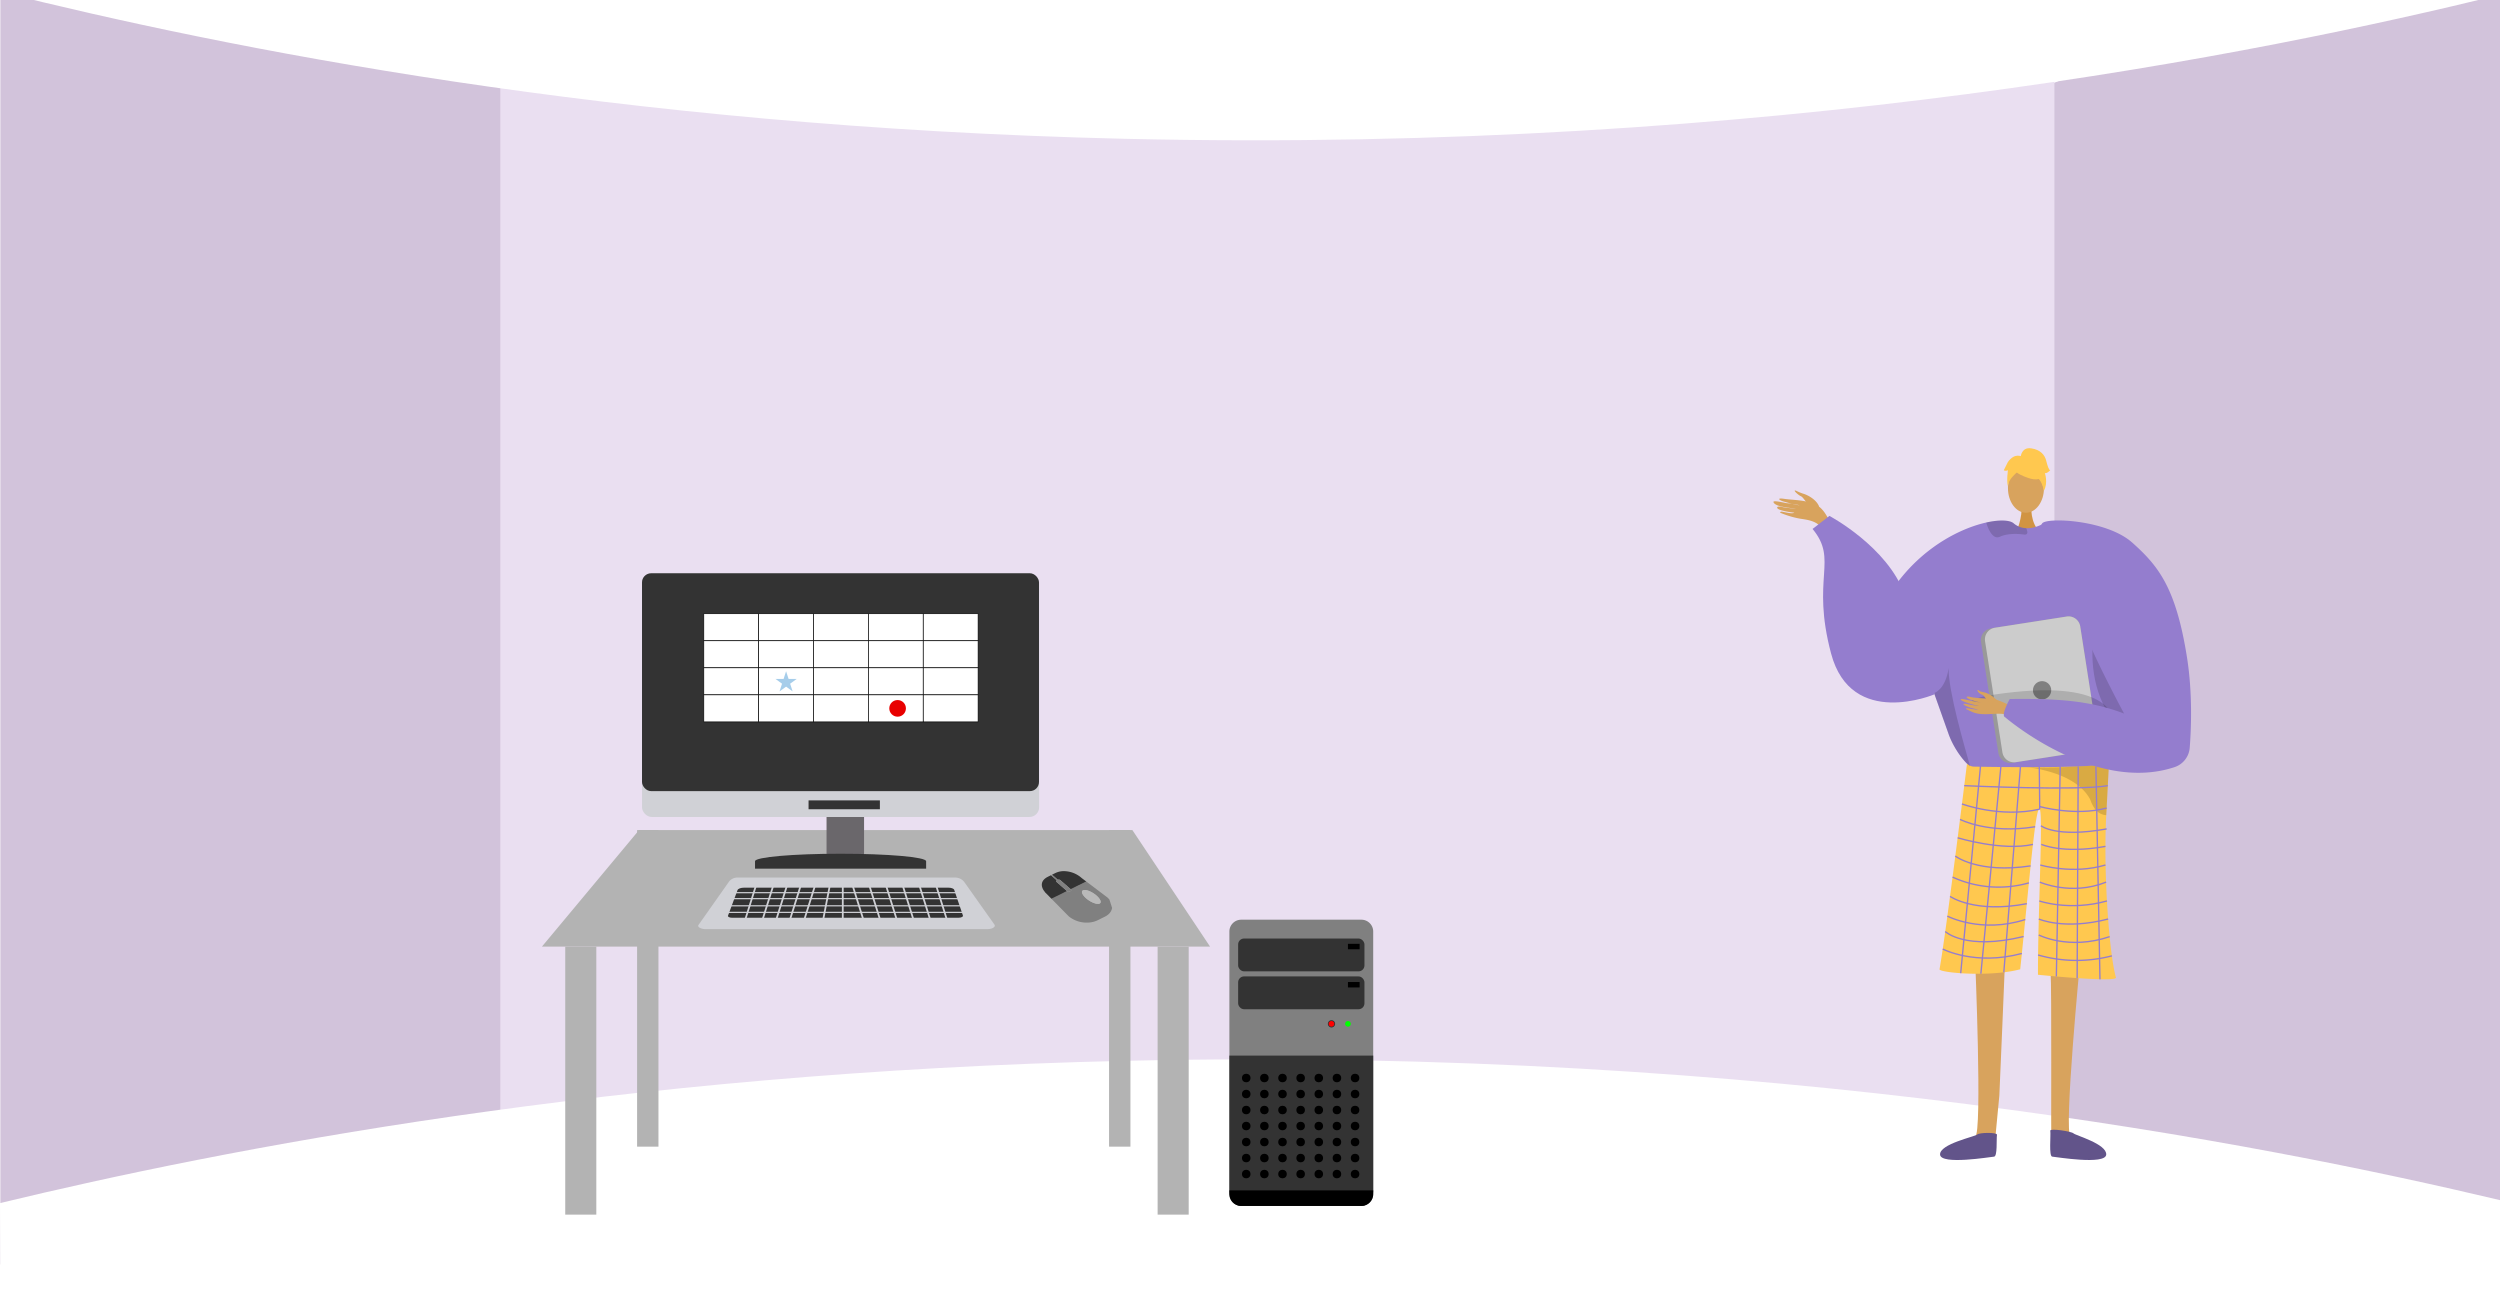 <svg xmlns="http://www.w3.org/2000/svg" xmlns:xlink="http://www.w3.org/1999/xlink" width="1366" height="707.29" viewBox="0 0 1366 707.29"><defs><style>.a,.u{fill:none;}.b{clip-path:url(#a);}.c{fill:#d2c3db;}.d{fill:#eadff1;}.ac,.e{fill:#fff;}.f{fill:#b3b3b3;}.g{fill:#d0d1d6;}.h{fill:#333;}.i,.j{fill:#d8a35d;}.i{fill-rule:evenodd;}.k{fill:#d19442;}.l{fill:#947dce;}.m{fill:#ffc84f;}.n{opacity:0.15;}.o{fill:#62548a;}.p{opacity:0.3;}.q{opacity:0.5;}.r{fill:#999;}.s{fill:#ccc;}.t{fill:gray;}.u{stroke:#947dce;stroke-width:0.747px;}.ac,.u{stroke-miterlimit:10;}.v{fill:#6a676b;}.w{isolation:isolate;}.x{clip-path:url(#b);}.y{fill:#b9b9b9;}.z{fill:#302f30;}.aa{fill:red;}.ab{fill:lime;}.ac{stroke:#000;stroke-width:0.35px;}.ad{fill:#e80000;}.ae{fill:#a6cdea;}</style><clipPath id="a"><rect class="a" width="1366" height="707.29" transform="translate(0 852.603)"/></clipPath><clipPath id="b"><path class="a" d="M576.047,1357.978l-9.11-28.43,33.833-2.33,9.11,28.43Z"/></clipPath></defs><g transform="translate(0 -852.603)"><g class="b"><path class="c" d="M1366,796.834V1555.3l-242.228-67.586-32.991-6.263,1.636-558.092,30.118-25.56Z"/><path class="c" d="M316.3,912.769,300.245,1469.14.2,1543.538V793.485l298.845,93.57Z"/><path class="d" d="M697.978,876.369H273.37v617.384h849.165V876.369Z"/><path class="e" d="M0,848.078c121.657,30.38,335.7,73.888,615,80.372,352.972,8.194,622.429-47.1,751-78.7V787.3H0Z"/><path class="e" d="M0,1509.981c121.657-29.39,335.7-71.48,615-77.753,352.972-7.927,622.429,45.568,751,76.133v47.19L.2,1558.3Z"/><path class="f" d="M661.176,1369.826H296.11l53.062-63.674H618.726Z"/><rect class="f" width="16.98" height="146.451" transform="translate(308.845 1369.826)"/><rect class="f" width="11.674" height="172.982" transform="translate(348.111 1306.152)"/><rect class="f" width="11.674" height="172.982" transform="translate(605.991 1306.152)"/><rect class="f" width="16.98" height="146.451" transform="translate(632.522 1369.826)"/><path class="g" d="M539.814,1360.275H385.2c-1.717,0-4.543-1.062-3.482-2.367l16.692-23.7a5.917,5.917,0,0,1,4.824-2.109H521.554a6.409,6.409,0,0,1,5.213,2.272l16.522,23.313C544.448,1359.165,541.7,1360.275,539.814,1360.275Z"/><path class="h" d="M523.758,1354.056H399.977c-1.373,0-2.421-.528-2.2-1.11l5.22-14.009c.281-.756,1.8-1.311,3.58-1.311H518.218c1.582,0,2.924.5,3.153,1.171l4.784,14.087C526.342,1353.506,525.216,1354.056,523.758,1354.056Z"/><rect class="g" width="129.083" height="0.652" transform="translate(397.419 1340.04)"/><rect class="g" width="129.083" height="0.652" transform="translate(397.419 1343.299)"/><rect class="g" width="129.083" height="0.652" transform="translate(397.419 1347.211)"/><rect class="g" width="129.083" height="0.652" transform="translate(397.419 1350.797)"/><rect class="g" width="0.978" height="21.514" transform="translate(413.052 1334.846) rotate(17.439)"/><rect class="g" width="0.978" height="21.514" transform="translate(422.505 1334.846) rotate(17.439)"/><rect class="g" width="0.978" height="21.514" transform="translate(430.002 1334.846) rotate(17.439)"/><rect class="g" width="0.978" height="21.514" transform="translate(437.499 1334.846) rotate(17.439)"/><rect class="g" width="0.978" height="21.514" transform="translate(445.322 1334.846) rotate(17.439)"/><rect class="g" width="0.978" height="21.514" transform="translate(453.261 1334.602) rotate(10.978)"/><rect class="g" width="0.978" height="21.514" transform="translate(460.004 1334.498)"/><rect class="g" width="0.978" height="21.514" transform="translate(510.587 1335.139) rotate(-17.439)"/><rect class="g" width="0.978" height="21.514" transform="translate(501.46 1335.139) rotate(-17.439)"/><rect class="g" width="0.978" height="21.514" transform="translate(492.333 1335.139) rotate(-17.439)"/><rect class="g" width="0.978" height="21.514" transform="translate(483.206 1335.139) rotate(-17.439)"/><rect class="g" width="0.978" height="21.514" transform="translate(474.079 1335.139) rotate(-17.439)"/><rect class="g" width="0.978" height="21.514" transform="translate(464.952 1335.139) rotate(-17.439)"/><path class="i" d="M993.88,1129.167c-1.389-3.393-5.8-6.04-8.751-6.856a29.7,29.7,0,0,1-3.763-1.582c-2.287-.771,1.332,2.492,2.7,3.04,1.111.445,3.1,3.753,4.192,4.888s3.425,2.779,4.681,2.79S993.7,1129.8,993.88,1129.167Z"/><path class="i" d="M1001.546,1140.93c-2.653-4.765-4.639-10.427-9.735-12.793s-12.722-2.326-16.771-2.946c-4.763-.729-2.766.821-.256,1.494,1.631.437,6.905,2,8.553,1.988a52.192,52.192,0,0,0-6.877-1.119c-.392.109-7.948-1.953-7.435-.563,1,2.7,9.531,3.039,12.249,3.632-1.434-.052-3.765-.482-5.147-.539-1.173-.048-4.714-1.338-5.063-.259-.55,1.7,8.189,2.8,9.352,2.9-1.15.925-5.535-.459-7.064-.565-.153-.011-1.545.323.128.912a50.27,50.27,0,0,0,10.279,2.969c4.028.6,8.752,1.216,11.436,4.894C997.345,1140.814,999.449,1141.19,1001.546,1140.93Z"/><path class="j" d="M1136.714,1376.25s-9.277,95.726-5.333,97.373c7.077,3,34.793,12.822,4.237,10.664-15.7.946-14.545-2.561-14.79-5.532-.2-2.428.26-88.1-.385-94.76-.144-1.492-.232-2.394-.232-2.394Z"/><path class="j" d="M1079.185,1376.25s4.022,95.726.077,97.373c-7.077,3-34.792,12.822-4.236,10.664,15.7.946,14.545-2.561,14.79-5.532.2-2.428,1.981-20.856,2.626-27.518.144-1.492,3.22-76.36,3.22-76.36Z"/><path class="k" d="M1109.953,1129.23s-.817,9.121,4.809,14.165-12.966,0-12.966,0,3.459-8.736,2.683-14.165S1109.953,1129.23,1109.953,1129.23Z"/><ellipse class="j" cx="9.836" cy="13.42" rx="9.836" ry="13.42" transform="translate(1097.149 1105.926)"/><path class="l" d="M1026.883,1187.226c14.891-31.148,41.466-45.358,58.433-49.131,7.345-1.637,12.888-1.315,14.913.433a11,11,0,0,0,6.866,2.667,14.851,14.851,0,0,0,3.856-.351,19.148,19.148,0,0,0,4.086-1.39c.628-.291.994-.5.994-.5a39.848,39.848,0,0,1,10.385.62c38.388,7.516,45.067,71.882,44.723,77.418-.209,3.3-3.616,18.222-7.874,31.491-3.489,10.894-7.561,20.673-10.908,22.026-7.427,2.988-63.5,7.09-75.027,1.591-.269-.2-.561-.418-.837-.657-4.326-3.519-9.018-10.468-11.506-16.975,0-.008-6.627-18.686-7.979-22.489-.015-.037-.023-.067-.038-.1-.045-.149-.1-.291-.149-.426-.015-.052-.037-.1-.052-.149"/><path class="m" d="M1074.76,1269.893a6.054,6.054,0,0,0,3.441,1.588c8.086.159,43.011.757,61.957-.332,6.684-.385,11.378-.978,12.2-1.88a.706.706,0,0,1-.006.077c-.049,1.045-.648,13-1.489,28.672-1.66,30.936,1.537,75.244,5.273,88.692.806,2.9-42.586-1.494-42.586-1.494-.121-31.926,2.908-87.973.951-90.486-2.38-3.056-6.239,46.244-10.664,87.5-17.184,4.483-44.4,1.762-44.081,0C1063.495,1361.308,1074.76,1269.893,1074.76,1269.893Z"/><path class="n" d="M1056.771,1231.307c.015.052.037.1.052.149.052.135.1.277.149.426.015.03.023.06.038.1,1.352,3.8,7.979,22.481,7.979,22.489,2.488,6.507,7.18,13.456,11.506,16.975-2.936-10.632-12.089-41.451-11.738-53.868C1063.009,1229.544,1056.771,1231.3,1056.771,1231.307Z"/><path class="n" d="M1146.537,1186.781s-18.582,55.471,32.974,79.029l1.048.7-.267-13.047s-24.293-33.9-24.385-34.771S1146.537,1186.781,1146.537,1186.781Z"/><path class="n" d="M1107.745,1143.4c.03.889-.44,1.472-1.867,1.278-4.453-.6-9.482-.478-13.135,1.195a3.1,3.1,0,0,1-3-.127c-2.339-1.367-3.788-5.446-4.364-7.254a1.244,1.244,0,0,1-.06-.4c7.345-1.637,12.888-1.315,14.913.433a11,11,0,0,0,6.866,2.667A6.055,6.055,0,0,1,1107.745,1143.4Z"/><path class="o" d="M1091.139,1472.63c.183-1.382-9.651-1.252-10.764-.13s-20.711,5.167-20.323,10.987,27.549,1.244,29.489,1.107S1090.779,1475.346,1091.139,1472.63Z"/><path class="o" d="M1120.277,1470.389c-.183-1.382,11.588.371,12.7,1.494s18.249,5.784,17.861,11.6-27.549,1.244-29.489,1.107S1120.636,1473.1,1120.277,1470.389Z"/><g class="p"><path d="M1107,1271.79c-.131-.011-.262-.021-.39-.033C1106.613,1271.757,1106.752,1271.767,1107,1271.79Z"/><path class="q" d="M1107,1271.79c10.408.83,33.155-.641,33.155-.641,6.684-.385,11.378-.978,12.2-1.88a.706.706,0,0,1-.006.077c-.049,1.045-.648,13-1.489,28.672a7.807,7.807,0,0,1-1.094-.127,8.514,8.514,0,0,1-5.508-3.914,18.929,18.929,0,0,1-2.142-4.473C1134.363,1274.74,1110.337,1272.089,1107,1271.79Z"/></g><path class="m" d="M1103.289,1111.643s17.029,9.441,11.975-5.718C1111.767,1095.437,1091.675,1104.885,1103.289,1111.643Z"/><path class="m" d="M1105.757,1108.021s-9.527,5.654-8.608,11.325c0,0-2.1-16.932,7.372-17.358s13.142.489,12.3,18.394C1116.822,1120.382,1114.069,1106.139,1105.757,1108.021Z"/><path class="m" d="M1104.109,1102.1s.478-5.276,5.708-4.529,7.471,3.736,8.218,6.724,1.495,5.23,2.242,5.23c0,0-2.242,2.242-2.989,1.495,0,0,1.939,5.373-.524,9.784,0,0-.97-6.8-4.706-7.543S1104.109,1102.1,1104.109,1102.1Z"/><path class="m" d="M1104.587,1102.053s-3.736-2.241-7.471,2.989l-2.242,4.482s.747.748,2.242,0c0,0-.681,5.265.033,8.236l2.208-8.983Z"/><path class="r" d="M1082.427,1203.334l9.474,60.69a6.48,6.48,0,0,0,7.4,5.4l41.421-6.47a2.156,2.156,0,0,0,.292-.059,6.458,6.458,0,0,0,5.1-7.337l-9.474-60.69a6.471,6.471,0,0,0-7.4-5.394l-39.5,6.164-1.921.3A6.47,6.47,0,0,0,1082.427,1203.334Z"/><path class="s" d="M1084.639,1202.976l9.473,60.689a6.471,6.471,0,0,0,7.4,5.394l39.5-6.163a6.458,6.458,0,0,0,5.1-7.337l-9.474-60.69a6.471,6.471,0,0,0-7.4-5.394l-39.5,6.164A6.458,6.458,0,0,0,1084.639,1202.976Z"/><circle class="t" cx="5" cy="5" r="5" transform="translate(1110.798 1224.776)"/><path class="n" d="M1154.421,1246.145s.971-22.309-58.8-14.838,44.828,14.195,44.828,14.195Z"/><path class="i" d="M1101.187,1239.665c-.708-.238-8.183-4.714-12.236-5.088s-10.113-.544-12.205-1.138c-2.462-.7-3.083.278-.248,1.36a40.012,40.012,0,0,0,6.455,1.828c.406.016-2.235-.339-5.1-.934-3.051-.632-6.36-1.492-6.512-.948-.294,1.053,8.495,3.423,10.043,3.59a38.941,38.941,0,0,1-4.081-.494c-1.843-.327-3.954-.979-4.369-.6-.654.6,4,2.428,7.848,2.962.067.124-1.176.319-5.7-.621-.455-.095-1.613.1-.124.793,3.136,1.449,4.377,2.3,8.92,2.446,4.431.138,9.322-.774,12.509.3Z"/><path class="i" d="M1090.9,1234.976s-3.431-3.6-7.283-4.2c-2.29-.353-2.236-.93-2.626-1.1-1.3-.571-.042,1.835,1.9,2.452,1.581.5,2.464,3.2,3.414,3.775s3.794,1.625,4.5,1.253S1090.9,1234.976,1090.9,1234.976Z"/><path class="l" d="M1165.1,1149.122c14.073,12.592,23.81,24.287,29.885,62.759,3.082,19.519,2.279,39.038,1.477,49.331a12.162,12.162,0,0,1-8.358,10.575c-44.093,14.544-92.526-27.3-92.526-27.3-2.525-.94,2.559-9.944,2.559-9.944,24.376-.253,43.054.494,62.48,7.966-.1-.046-19.1-35.73-21.667-45.575-6.733-25.817-28.895-48.158-23.161-58.276C1117.775,1135.163,1150.909,1136.421,1165.1,1149.122Z"/><line class="u" x1="11.019" y2="115.224" transform="translate(1071.329 1269.138)"/><line class="u" x1="10.936" y2="113.217" transform="translate(1082.348 1271.443)"/><line class="u" x1="9.094" y2="112.426" transform="translate(1094.88 1271.443)"/><line class="u" x2="0.234" y2="23.288" transform="translate(1114.27 1271.443)"/><line class="u" x1="2.11" y2="114.704" transform="translate(1123.588 1271.443)"/><line class="u" x1="0.588" y2="115.666" transform="translate(1134.945 1271.371)"/><line class="u" x2="2.225" y2="116.331" transform="translate(1145.198 1271.371)"/><path class="u" d="M1073.27,1281.88s62.052,2.929,78.447,0"/><path class="u" d="M1114.5,1294.73c-21.711,4.918-42.489-2.856-42.489-2.856"/><path class="u" d="M1114.27,1293.261s19.594,5.506,36.8.857"/><path class="u" d="M1070.948,1300.318s15.647,8.192,41.061,4.016"/><path class="u" d="M1069.667,1310.375s24.348,7.433,41.138,3.608"/><path class="u" d="M1068.383,1320.365s12.4,9.721,41.151,5.361"/><path class="u" d="M1066.888,1331.857a60.324,60.324,0,0,0,41.7,3.142"/><path class="u" d="M1065.5,1342.385s13.392,9.506,41.969,3.984"/><path class="u" d="M1064.045,1353.177s18.483,9.663,42.568,1.856"/><path class="u" d="M1062.882,1361.6s10.9,10.488,42.809,2.713"/><path class="u" d="M1061.511,1371.16s17.633,9.29,43.238,2.42"/><path class="u" d="M1115.16,1303.779s8.186,6.759,35.914,1.741"/><path class="u" d="M1115.376,1313.951s11.486,5.356,35.042,1.126"/><path class="u" d="M1114.815,1325.241s17.737,5.343,35.6,0"/><path class="u" d="M1114.56,1334.6s17.242,7.665,36.2,0"/><path class="u" d="M1114.27,1344.884s16.415,5.76,36.968,0"/><path class="u" d="M1114.005,1354.757s13.837,6.207,37.88,0"/><path class="u" d="M1114.005,1363.492s16.428,8.465,38.716.9"/><path class="u" d="M1113.61,1374.411a75.947,75.947,0,0,0,40.33.466"/><path class="l" d="M1057.01,1231.979s-45.479,19.294-56.513-22.316,4.138-50.813-10.115-68.05l9.2-7.123s31.725,16.782,41.15,42.989S1057.01,1231.979,1057.01,1231.979Z"/><rect class="v" width="20.5" height="23.807" transform="translate(451.624 1298.099)"/><rect class="g" width="216.991" height="133.158" rx="5.29" transform="translate(350.796 1165.839)"/><path class="h" d="M412.544,1327.254v-4.081c0-2.264,20.936-4.094,46.746-4.094s46.744,1.83,46.744,4.094v4.081Z"/><rect class="h" width="38.971" height="4.844" transform="translate(441.796 1289.935)"/><rect class="h" width="216.907" height="119.034" rx="4.985" transform="translate(350.796 1165.839)"/><g class="w"><g class="x"><path class="t" d="M600.121,1346.471c-1.472.1-3.916-.882-6.025-2.508-2.544-1.97-3.627-4.139-2.422-4.84a1.815,1.815,0,0,1,.79-.214c1.473-.1,3.917.882,6.026,2.508,2.544,1.969,3.627,4.139,2.422,4.84a1.843,1.843,0,0,1-.791.214m-6.587-12.214-8.5,4.224.049.043c.355.311.389.684.08.843l-.883.436a.675.675,0,0,1-.25.063,1.411,1.411,0,0,1-.959-.348l-.045-.04-8.5,4.221,9.464,9.612a15.516,15.516,0,0,0,10.93,3.368,12.882,12.882,0,0,0,4.813-1.234l4.027-2c4.683-2.322,5.235-7.045,1.222-10.552l-11.442-8.634"/><path class="h" d="M577.765,1333.51h0m-3.239-2.826-2.009,1c-4.683,2.323-4.031,6.456-.02,9.957l2.023,2.058,8.5-4.221-5.622-4.906c-.355-.311-.391-.69-.08-.843l.155-.077-3.225-2.824.28-.14-.005,0"/><path class="h" d="M580.581,1328.608a10.694,10.694,0,0,0-4.036,1.075l-2.019,1,.005,0,.283-.142,3.234,2.823-.283.141.439-.217a.656.656,0,0,1,.254-.066,1.421,1.421,0,0,1,.953.345l5.62,4.909,8.5-4.224-2.448-1.845a14.866,14.866,0,0,0-10.505-3.8"/><path class="t" d="M578.458,1333.227a.656.656,0,0,0-.254.066l-.439.217h0l-.286.141h0l-.155.077c-.311.153-.275.532.08.843l5.622,4.906.045.04a1.411,1.411,0,0,0,.959.348.675.675,0,0,0,.25-.063l.883-.436c.309-.159.275-.532-.08-.843l-.049-.043-5.62-4.909a1.421,1.421,0,0,0-.953-.345"/><path class="t" d="M574.814,1330.546l-.283.142-.28.14,3.225,2.824h0l.286-.141h0l.284-.14-3.235-2.824"/><path class="y" d="M592.464,1338.909a1.815,1.815,0,0,0-.79.214c-1.205.7-.122,2.87,2.422,4.84,2.109,1.626,4.553,2.609,6.025,2.508a1.843,1.843,0,0,0,.791-.214c1.205-.7.122-2.871-2.422-4.84-2.109-1.626-4.553-2.61-6.026-2.508"/></g></g><path class="t" d="M743.857,1511.52H678.2a6.463,6.463,0,0,1-6.464-6.458V1361.59a6.467,6.467,0,0,1,6.464-6.464h65.656a6.464,6.464,0,0,1,6.463,6.464v143.472A6.461,6.461,0,0,1,743.857,1511.52Z"/><path class="h" d="M750.32,1503.312v-73.921H671.737v73.921c0,4.534,2.9,8.208,6.464,8.208h65.656C747.426,1511.52,750.32,1507.846,750.32,1503.312Z"/><path class="z" d="M729.5,1412.032a1.975,1.975,0,1,1-1.975-1.974A1.973,1.973,0,0,1,729.5,1412.032Z"/><path class="aa" d="M727.524,1413.577a1.546,1.546,0,1,1,1.546-1.545A1.545,1.545,0,0,1,727.524,1413.577Z"/><path class="ab" d="M738.065,1412.032a1.543,1.543,0,1,1-1.545-1.546A1.545,1.545,0,0,1,738.065,1412.032Z"/><rect class="h" width="69.02" height="17.942" rx="3.232" transform="translate(676.518 1365.412)"/><rect class="h" width="69.02" height="17.944" rx="3.232" transform="translate(676.518 1386.114)"/><rect width="6.383" height="2.961" transform="translate(736.52 1389.185)"/><rect width="6.383" height="2.966" transform="translate(736.52 1368.308)"/><path d="M671.737,1503.036v2.026a6.463,6.463,0,0,0,6.464,6.458h65.656a6.461,6.461,0,0,0,6.463-6.458v-2.026Z"/><circle cx="2.332" cy="2.332" r="2.332" transform="translate(678.607 1439.302)"/><circle cx="2.332" cy="2.332" r="2.332" transform="translate(688.518 1439.302)"/><circle cx="2.332" cy="2.332" r="2.332" transform="translate(698.43 1439.302)"/><circle cx="2.332" cy="2.332" r="2.332" transform="translate(708.341 1439.302)"/><circle cx="2.332" cy="2.332" r="2.332" transform="translate(718.253 1439.302)"/><circle cx="2.332" cy="2.332" r="2.332" transform="translate(728.164 1439.302)"/><circle cx="2.332" cy="2.332" r="2.332" transform="translate(738.076 1439.302)"/><circle cx="2.332" cy="2.332" r="2.332" transform="translate(678.607 1448.048)"/><circle cx="2.332" cy="2.332" r="2.332" transform="translate(688.518 1448.048)"/><circle cx="2.332" cy="2.332" r="2.332" transform="translate(698.43 1448.048)"/><circle cx="2.332" cy="2.332" r="2.332" transform="translate(708.341 1448.048)"/><circle cx="2.332" cy="2.332" r="2.332" transform="translate(718.253 1448.048)"/><circle cx="2.332" cy="2.332" r="2.332" transform="translate(728.164 1448.048)"/><circle cx="2.332" cy="2.332" r="2.332" transform="translate(738.076 1448.048)"/><circle cx="2.332" cy="2.332" r="2.332" transform="translate(678.607 1456.793)"/><circle cx="2.332" cy="2.332" r="2.332" transform="translate(688.518 1456.793)"/><circle cx="2.332" cy="2.332" r="2.332" transform="translate(698.43 1456.793)"/><circle cx="2.332" cy="2.332" r="2.332" transform="translate(708.341 1456.793)"/><circle cx="2.332" cy="2.332" r="2.332" transform="translate(718.253 1456.793)"/><circle cx="2.332" cy="2.332" r="2.332" transform="translate(728.164 1456.793)"/><circle cx="2.332" cy="2.332" r="2.332" transform="translate(738.076 1456.793)"/><circle cx="2.332" cy="2.332" r="2.332" transform="translate(678.607 1465.539)"/><circle cx="2.332" cy="2.332" r="2.332" transform="translate(688.518 1465.539)"/><circle cx="2.332" cy="2.332" r="2.332" transform="translate(698.43 1465.539)"/><circle cx="2.332" cy="2.332" r="2.332" transform="translate(708.341 1465.539)"/><circle cx="2.332" cy="2.332" r="2.332" transform="translate(718.253 1465.539)"/><circle cx="2.332" cy="2.332" r="2.332" transform="translate(728.164 1465.539)"/><circle cx="2.332" cy="2.332" r="2.332" transform="translate(738.076 1465.539)"/><circle cx="2.332" cy="2.332" r="2.332" transform="translate(678.607 1474.284)"/><circle cx="2.332" cy="2.332" r="2.332" transform="translate(688.518 1474.284)"/><circle cx="2.332" cy="2.332" r="2.332" transform="translate(698.43 1474.284)"/><circle cx="2.332" cy="2.332" r="2.332" transform="translate(708.341 1474.284)"/><circle cx="2.332" cy="2.332" r="2.332" transform="translate(718.253 1474.284)"/><circle cx="2.332" cy="2.332" r="2.332" transform="translate(728.164 1474.284)"/><circle cx="2.332" cy="2.332" r="2.332" transform="translate(738.076 1474.284)"/><circle cx="2.332" cy="2.332" r="2.332" transform="translate(678.607 1483.03)"/><circle cx="2.332" cy="2.332" r="2.332" transform="translate(688.518 1483.03)"/><circle cx="2.332" cy="2.332" r="2.332" transform="translate(698.43 1483.03)"/><circle cx="2.332" cy="2.332" r="2.332" transform="translate(708.341 1483.03)"/><circle cx="2.332" cy="2.332" r="2.332" transform="translate(718.253 1483.03)"/><circle cx="2.332" cy="2.332" r="2.332" transform="translate(728.164 1483.03)"/><circle cx="2.332" cy="2.332" r="2.332" transform="translate(738.076 1483.03)"/><circle cx="2.332" cy="2.332" r="2.332" transform="translate(678.607 1491.775)"/><circle cx="2.332" cy="2.332" r="2.332" transform="translate(688.518 1491.775)"/><circle cx="2.332" cy="2.332" r="2.332" transform="translate(698.43 1491.775)"/><circle cx="2.332" cy="2.332" r="2.332" transform="translate(708.341 1491.775)"/><circle cx="2.332" cy="2.332" r="2.332" transform="translate(718.253 1491.775)"/><circle cx="2.332" cy="2.332" r="2.332" transform="translate(728.164 1491.775)"/><circle cx="2.332" cy="2.332" r="2.332" transform="translate(738.076 1491.775)"/></g><rect class="ac" width="29.978" height="14.776" transform="translate(384.554 1187.937)"/><rect class="ac" width="29.978" height="14.776" transform="translate(414.531 1187.937)"/><rect class="ac" width="29.978" height="14.776" transform="translate(444.509 1187.937)"/><rect class="ac" width="29.978" height="14.776" transform="translate(474.486 1187.937)"/><rect class="ac" width="29.978" height="14.776" transform="translate(504.464 1187.937)"/><rect class="ac" width="29.978" height="14.776" transform="translate(384.554 1202.714)"/><rect class="ac" width="29.978" height="14.776" transform="translate(414.531 1202.714)"/><rect class="ac" width="29.978" height="14.776" transform="translate(444.509 1202.714)"/><rect class="ac" width="29.978" height="14.776" transform="translate(474.486 1202.714)"/><rect class="ac" width="29.978" height="14.776" transform="translate(504.464 1202.714)"/><rect class="ac" width="29.978" height="14.776" transform="translate(384.554 1217.49)"/><rect class="ac" width="29.978" height="14.776" transform="translate(414.531 1217.49)"/><rect class="ac" width="29.978" height="14.776" transform="translate(444.509 1217.49)"/><rect class="ac" width="29.978" height="14.776" transform="translate(474.486 1217.49)"/><rect class="ac" width="29.978" height="14.776" transform="translate(504.464 1217.49)"/><rect class="ac" width="29.978" height="14.776" transform="translate(384.554 1232.266)"/><rect class="ac" width="29.978" height="14.776" transform="translate(414.531 1232.266)"/><rect class="ac" width="29.978" height="14.776" transform="translate(444.509 1232.266)"/><rect class="ac" width="29.978" height="14.776" transform="translate(474.486 1232.266)"/><rect class="ac" width="29.978" height="14.776" transform="translate(504.464 1232.266)"/><circle class="ad" cx="4.547" cy="4.547" r="4.547" transform="translate(485.902 1235.107)"/><path class="ae" d="M429.52,1219.373l1.366,4.205h4.421l-3.577,2.6,1.366,4.205-3.577-2.6-3.577,2.6,1.366-4.205-3.577-2.6h4.422Z"/></g></svg>